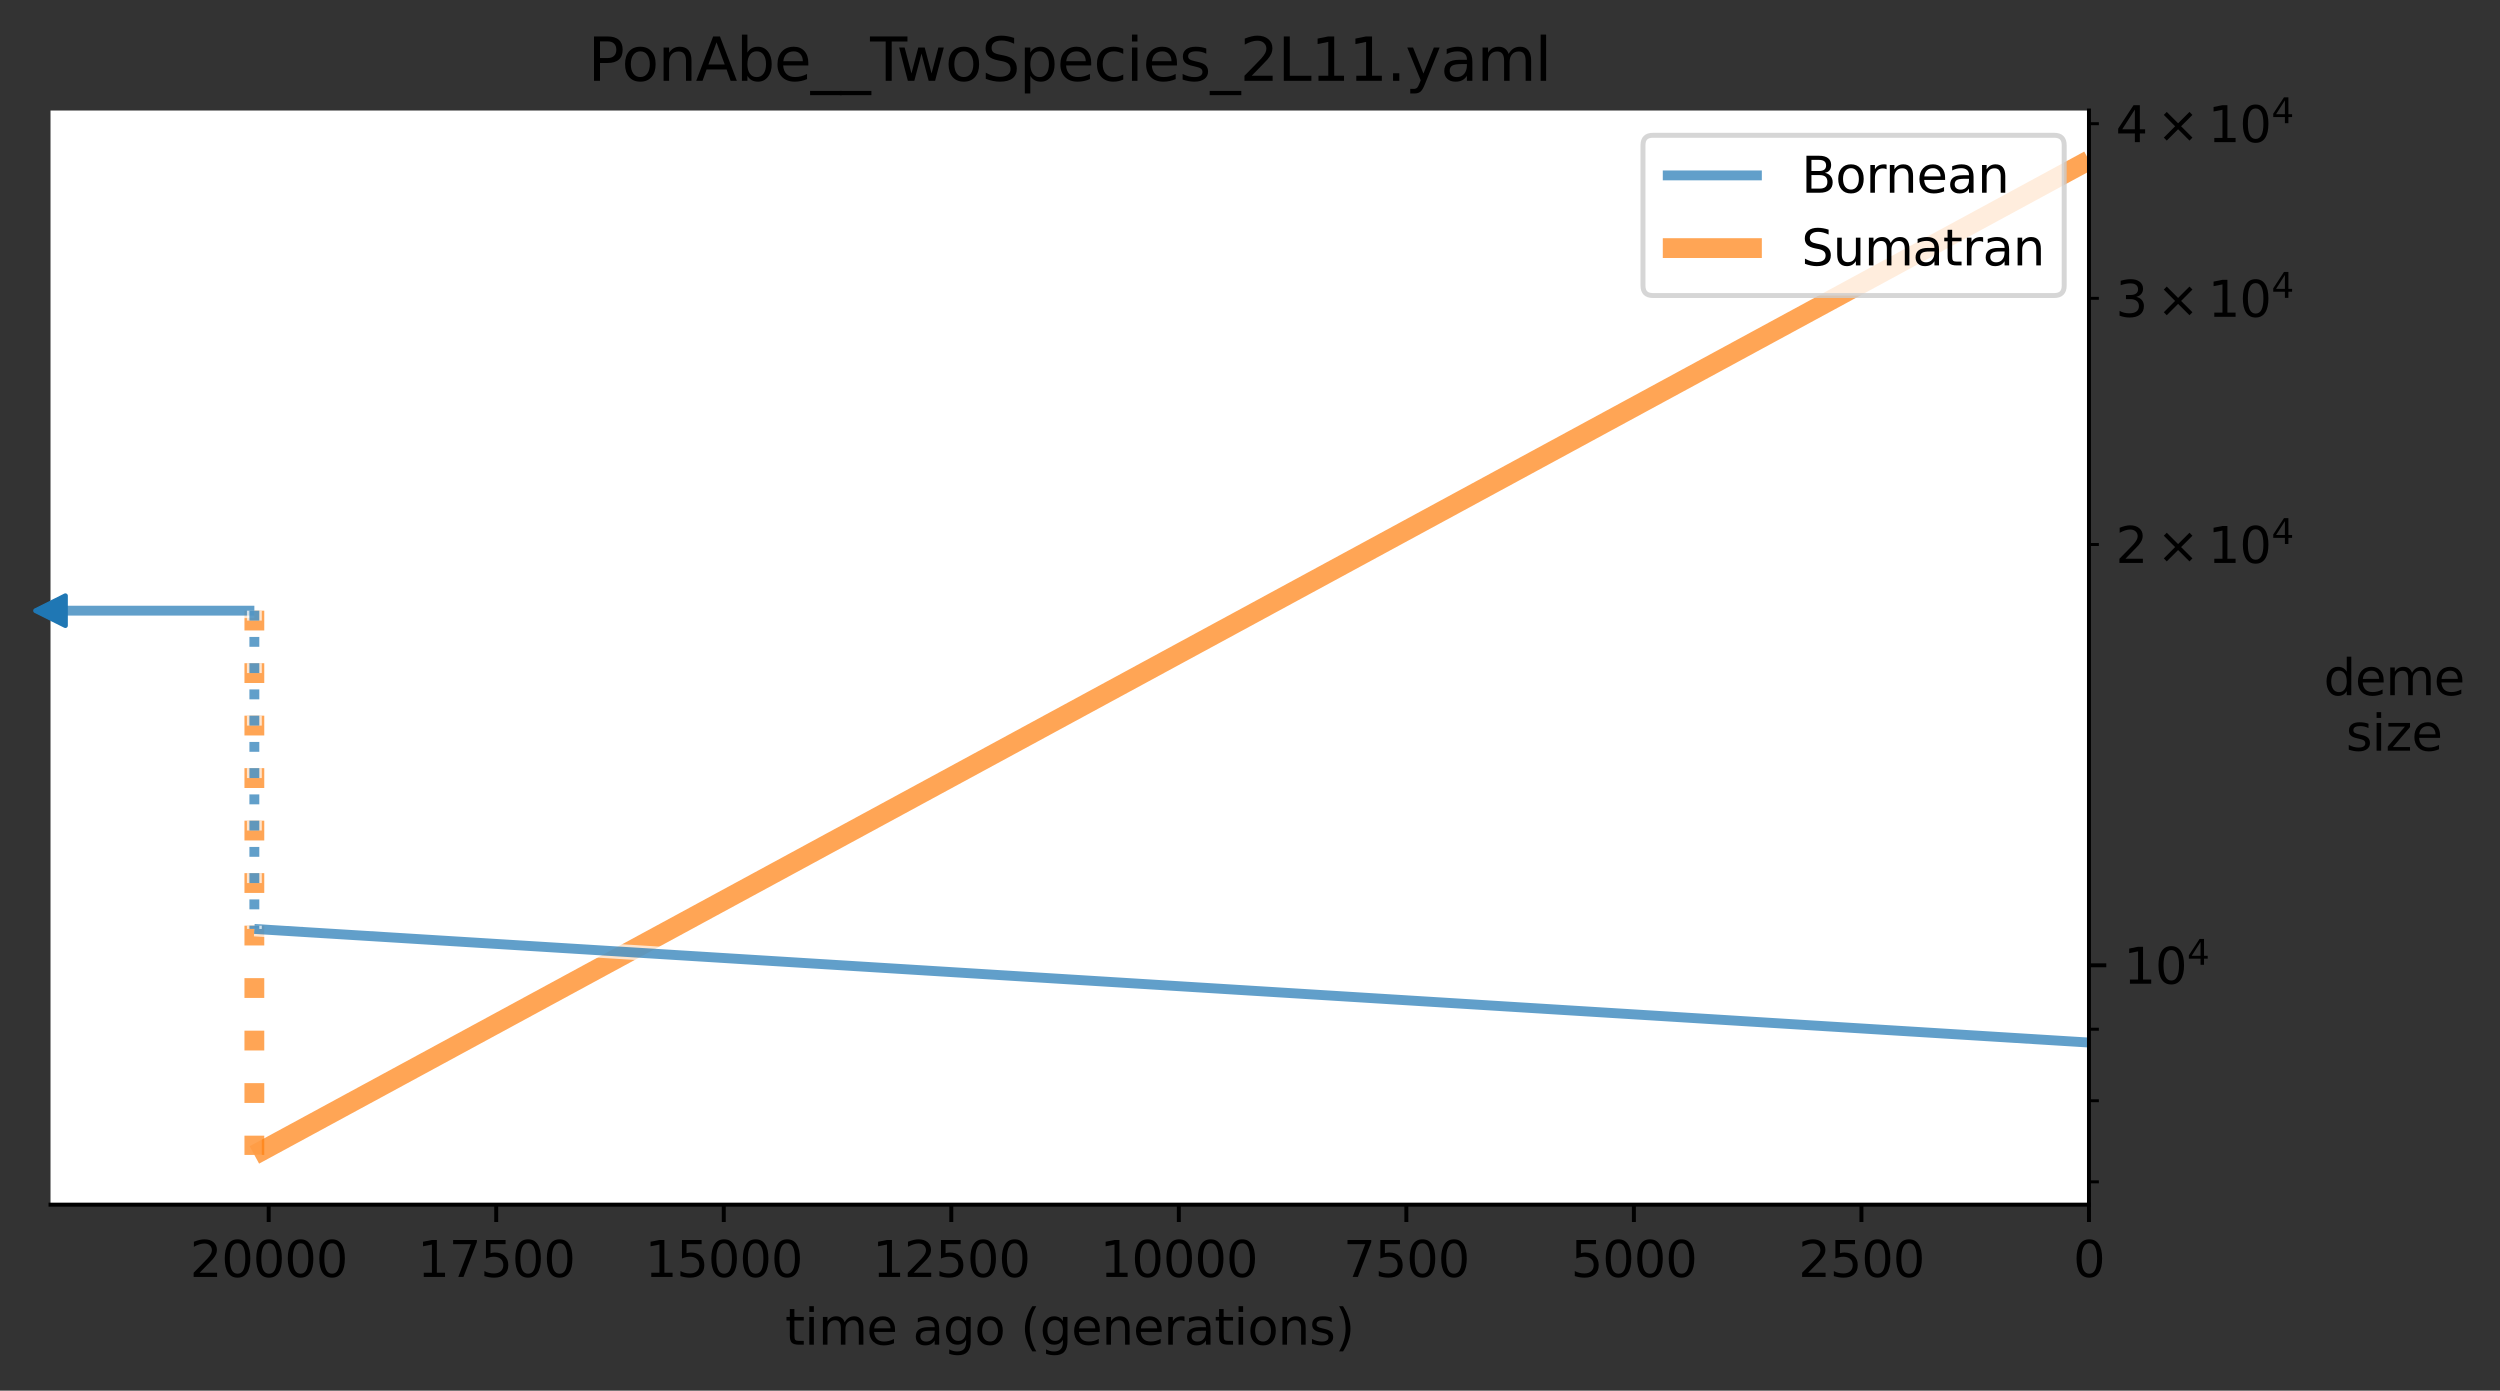 <?xml version="1.0" encoding="utf-8" standalone="no"?>
<!DOCTYPE svg PUBLIC "-//W3C//DTD SVG 1.1//EN"
  "http://www.w3.org/Graphics/SVG/1.1/DTD/svg11.dtd">
<svg xmlns:xlink="http://www.w3.org/1999/xlink" width="504.8pt" height="280.8pt" viewBox="0 0 504.8 280.8" xmlns="http://www.w3.org/2000/svg" version="1.1">
 <rect x="0" y="0" width="504.8" height="280.8" fill="#333333" stroke="none"/>
 <defs>
  <style type="text/css">*{stroke-linejoin: round; stroke-linecap: butt}</style>
 </defs>
 <g id="figure_1">
  <g id="patch_1">
   <path d="M 0 280.8 
L 504.8 280.8 
L 504.8 0 
L 0 0 
L 0 280.8 
z
" style="fill: none"/>
  </g>
  <g id="axes_1">
   <g id="patch_2">
    <path d="M 10.2 243.244 
L 421.802 243.244 
L 421.802 22.318 
L 10.2 22.318 
z
" style="fill: #ffffff"/>
   </g>
   <g id="matplotlib.axis_1">
    <g id="xtick_1">
     <g id="line2d_1">
      <defs>
       <path id="m51c1b0431e" d="M 0 0 
L 0 3.5 
" style="stroke: #000000; stroke-width: 0.8"/>
      </defs>
      <g>
       <use xlink:href="#m51c1b0431e" x="421.802" y="243.244" style="stroke: #000000; stroke-width: 0.8"/>
      </g>
     </g>
     <g id="text_1">
      <!-- 0 -->
      <g transform="translate(418.621 257.842)scale(0.1 -0.1)">
       <defs>
        <path id="DejaVuSans-30" d="M 2034 4250 
Q 1547 4250 1301 3770 
Q 1056 3291 1056 2328 
Q 1056 1369 1301 889 
Q 1547 409 2034 409 
Q 2525 409 2770 889 
Q 3016 1369 3016 2328 
Q 3016 3291 2770 3770 
Q 2525 4250 2034 4250 
z
M 2034 4750 
Q 2819 4750 3233 4129 
Q 3647 3509 3647 2328 
Q 3647 1150 3233 529 
Q 2819 -91 2034 -91 
Q 1250 -91 836 529 
Q 422 1150 422 2328 
Q 422 3509 836 4129 
Q 1250 4750 2034 4750 
z
" transform="scale(0.016)"/>
       </defs>
       <use xlink:href="#DejaVuSans-30"/>
      </g>
     </g>
    </g>
    <g id="xtick_2">
     <g id="line2d_2">
      <g>
       <use xlink:href="#m51c1b0431e" x="375.859" y="243.244" style="stroke: #000000; stroke-width: 0.8"/>
      </g>
     </g>
     <g id="text_2">
      <!-- 2500 -->
      <g transform="translate(363.134 257.842)scale(0.1 -0.1)">
       <defs>
        <path id="DejaVuSans-32" d="M 1228 531 
L 3431 531 
L 3431 0 
L 469 0 
L 469 531 
Q 828 903 1448 1529 
Q 2069 2156 2228 2338 
Q 2531 2678 2651 2914 
Q 2772 3150 2772 3378 
Q 2772 3750 2511 3984 
Q 2250 4219 1831 4219 
Q 1534 4219 1204 4116 
Q 875 4013 500 3803 
L 500 4441 
Q 881 4594 1212 4672 
Q 1544 4750 1819 4750 
Q 2544 4750 2975 4387 
Q 3406 4025 3406 3419 
Q 3406 3131 3298 2873 
Q 3191 2616 2906 2266 
Q 2828 2175 2409 1742 
Q 1991 1309 1228 531 
z
" transform="scale(0.016)"/>
        <path id="DejaVuSans-35" d="M 691 4666 
L 3169 4666 
L 3169 4134 
L 1269 4134 
L 1269 2991 
Q 1406 3038 1543 3061 
Q 1681 3084 1819 3084 
Q 2600 3084 3056 2656 
Q 3513 2228 3513 1497 
Q 3513 744 3044 326 
Q 2575 -91 1722 -91 
Q 1428 -91 1123 -41 
Q 819 9 494 109 
L 494 744 
Q 775 591 1075 516 
Q 1375 441 1709 441 
Q 2250 441 2565 725 
Q 2881 1009 2881 1497 
Q 2881 1984 2565 2268 
Q 2250 2553 1709 2553 
Q 1456 2553 1204 2497 
Q 953 2441 691 2322 
L 691 4666 
z
" transform="scale(0.016)"/>
       </defs>
       <use xlink:href="#DejaVuSans-32"/>
       <use xlink:href="#DejaVuSans-35" x="63.623"/>
       <use xlink:href="#DejaVuSans-30" x="127.246"/>
       <use xlink:href="#DejaVuSans-30" x="190.869"/>
      </g>
     </g>
    </g>
    <g id="xtick_3">
     <g id="line2d_3">
      <g>
       <use xlink:href="#m51c1b0431e" x="329.915" y="243.244" style="stroke: #000000; stroke-width: 0.8"/>
      </g>
     </g>
     <g id="text_3">
      <!-- 5000 -->
      <g transform="translate(317.19 257.842)scale(0.1 -0.1)">
       <use xlink:href="#DejaVuSans-35"/>
       <use xlink:href="#DejaVuSans-30" x="63.623"/>
       <use xlink:href="#DejaVuSans-30" x="127.246"/>
       <use xlink:href="#DejaVuSans-30" x="190.869"/>
      </g>
     </g>
    </g>
    <g id="xtick_4">
     <g id="line2d_4">
      <g>
       <use xlink:href="#m51c1b0431e" x="283.972" y="243.244" style="stroke: #000000; stroke-width: 0.8"/>
      </g>
     </g>
     <g id="text_4">
      <!-- 7500 -->
      <g transform="translate(271.247 257.842)scale(0.1 -0.1)">
       <defs>
        <path id="DejaVuSans-37" d="M 525 4666 
L 3525 4666 
L 3525 4397 
L 1831 0 
L 1172 0 
L 2766 4134 
L 525 4134 
L 525 4666 
z
" transform="scale(0.016)"/>
       </defs>
       <use xlink:href="#DejaVuSans-37"/>
       <use xlink:href="#DejaVuSans-35" x="63.623"/>
       <use xlink:href="#DejaVuSans-30" x="127.246"/>
       <use xlink:href="#DejaVuSans-30" x="190.869"/>
      </g>
     </g>
    </g>
    <g id="xtick_5">
     <g id="line2d_5">
      <g>
       <use xlink:href="#m51c1b0431e" x="238.028" y="243.244" style="stroke: #000000; stroke-width: 0.8"/>
      </g>
     </g>
     <g id="text_5">
      <!-- 10000 -->
      <g transform="translate(222.122 257.842)scale(0.1 -0.1)">
       <defs>
        <path id="DejaVuSans-31" d="M 794 531 
L 1825 531 
L 1825 4091 
L 703 3866 
L 703 4441 
L 1819 4666 
L 2450 4666 
L 2450 531 
L 3481 531 
L 3481 0 
L 794 0 
L 794 531 
z
" transform="scale(0.016)"/>
       </defs>
       <use xlink:href="#DejaVuSans-31"/>
       <use xlink:href="#DejaVuSans-30" x="63.623"/>
       <use xlink:href="#DejaVuSans-30" x="127.246"/>
       <use xlink:href="#DejaVuSans-30" x="190.869"/>
       <use xlink:href="#DejaVuSans-30" x="254.492"/>
      </g>
     </g>
    </g>
    <g id="xtick_6">
     <g id="line2d_6">
      <g>
       <use xlink:href="#m51c1b0431e" x="192.084" y="243.244" style="stroke: #000000; stroke-width: 0.8"/>
      </g>
     </g>
     <g id="text_6">
      <!-- 12500 -->
      <g transform="translate(176.178 257.842)scale(0.1 -0.1)">
       <use xlink:href="#DejaVuSans-31"/>
       <use xlink:href="#DejaVuSans-32" x="63.623"/>
       <use xlink:href="#DejaVuSans-35" x="127.246"/>
       <use xlink:href="#DejaVuSans-30" x="190.869"/>
       <use xlink:href="#DejaVuSans-30" x="254.492"/>
      </g>
     </g>
    </g>
    <g id="xtick_7">
     <g id="line2d_7">
      <g>
       <use xlink:href="#m51c1b0431e" x="146.141" y="243.244" style="stroke: #000000; stroke-width: 0.8"/>
      </g>
     </g>
     <g id="text_7">
      <!-- 15000 -->
      <g transform="translate(130.235 257.842)scale(0.1 -0.1)">
       <use xlink:href="#DejaVuSans-31"/>
       <use xlink:href="#DejaVuSans-35" x="63.623"/>
       <use xlink:href="#DejaVuSans-30" x="127.246"/>
       <use xlink:href="#DejaVuSans-30" x="190.869"/>
       <use xlink:href="#DejaVuSans-30" x="254.492"/>
      </g>
     </g>
    </g>
    <g id="xtick_8">
     <g id="line2d_8">
      <g>
       <use xlink:href="#m51c1b0431e" x="100.197" y="243.244" style="stroke: #000000; stroke-width: 0.8"/>
      </g>
     </g>
     <g id="text_8">
      <!-- 17500 -->
      <g transform="translate(84.291 257.842)scale(0.1 -0.1)">
       <use xlink:href="#DejaVuSans-31"/>
       <use xlink:href="#DejaVuSans-37" x="63.623"/>
       <use xlink:href="#DejaVuSans-35" x="127.246"/>
       <use xlink:href="#DejaVuSans-30" x="190.869"/>
       <use xlink:href="#DejaVuSans-30" x="254.492"/>
      </g>
     </g>
    </g>
    <g id="xtick_9">
     <g id="line2d_9">
      <g>
       <use xlink:href="#m51c1b0431e" x="54.254" y="243.244" style="stroke: #000000; stroke-width: 0.8"/>
      </g>
     </g>
     <g id="text_9">
      <!-- 20000 -->
      <g transform="translate(38.348 257.842)scale(0.1 -0.1)">
       <use xlink:href="#DejaVuSans-32"/>
       <use xlink:href="#DejaVuSans-30" x="63.623"/>
       <use xlink:href="#DejaVuSans-30" x="127.246"/>
       <use xlink:href="#DejaVuSans-30" x="190.869"/>
       <use xlink:href="#DejaVuSans-30" x="254.492"/>
      </g>
     </g>
    </g>
    <g id="text_10">
     <!-- time ago (generations) -->
     <g transform="translate(158.53 271.52)scale(0.1 -0.1)">
      <defs>
       <path id="DejaVuSans-74" d="M 1172 4494 
L 1172 3500 
L 2356 3500 
L 2356 3053 
L 1172 3053 
L 1172 1153 
Q 1172 725 1289 603 
Q 1406 481 1766 481 
L 2356 481 
L 2356 0 
L 1766 0 
Q 1100 0 847 248 
Q 594 497 594 1153 
L 594 3053 
L 172 3053 
L 172 3500 
L 594 3500 
L 594 4494 
L 1172 4494 
z
" transform="scale(0.016)"/>
       <path id="DejaVuSans-69" d="M 603 3500 
L 1178 3500 
L 1178 0 
L 603 0 
L 603 3500 
z
M 603 4863 
L 1178 4863 
L 1178 4134 
L 603 4134 
L 603 4863 
z
" transform="scale(0.016)"/>
       <path id="DejaVuSans-6d" d="M 3328 2828 
Q 3544 3216 3844 3400 
Q 4144 3584 4550 3584 
Q 5097 3584 5394 3201 
Q 5691 2819 5691 2113 
L 5691 0 
L 5113 0 
L 5113 2094 
Q 5113 2597 4934 2840 
Q 4756 3084 4391 3084 
Q 3944 3084 3684 2787 
Q 3425 2491 3425 1978 
L 3425 0 
L 2847 0 
L 2847 2094 
Q 2847 2600 2669 2842 
Q 2491 3084 2119 3084 
Q 1678 3084 1418 2786 
Q 1159 2488 1159 1978 
L 1159 0 
L 581 0 
L 581 3500 
L 1159 3500 
L 1159 2956 
Q 1356 3278 1631 3431 
Q 1906 3584 2284 3584 
Q 2666 3584 2933 3390 
Q 3200 3197 3328 2828 
z
" transform="scale(0.016)"/>
       <path id="DejaVuSans-65" d="M 3597 1894 
L 3597 1613 
L 953 1613 
Q 991 1019 1311 708 
Q 1631 397 2203 397 
Q 2534 397 2845 478 
Q 3156 559 3463 722 
L 3463 178 
Q 3153 47 2828 -22 
Q 2503 -91 2169 -91 
Q 1331 -91 842 396 
Q 353 884 353 1716 
Q 353 2575 817 3079 
Q 1281 3584 2069 3584 
Q 2775 3584 3186 3129 
Q 3597 2675 3597 1894 
z
M 3022 2063 
Q 3016 2534 2758 2815 
Q 2500 3097 2075 3097 
Q 1594 3097 1305 2825 
Q 1016 2553 972 2059 
L 3022 2063 
z
" transform="scale(0.016)"/>
       <path id="DejaVuSans-20" transform="scale(0.016)"/>
       <path id="DejaVuSans-61" d="M 2194 1759 
Q 1497 1759 1228 1600 
Q 959 1441 959 1056 
Q 959 750 1161 570 
Q 1363 391 1709 391 
Q 2188 391 2477 730 
Q 2766 1069 2766 1631 
L 2766 1759 
L 2194 1759 
z
M 3341 1997 
L 3341 0 
L 2766 0 
L 2766 531 
Q 2569 213 2275 61 
Q 1981 -91 1556 -91 
Q 1019 -91 701 211 
Q 384 513 384 1019 
Q 384 1609 779 1909 
Q 1175 2209 1959 2209 
L 2766 2209 
L 2766 2266 
Q 2766 2663 2505 2880 
Q 2244 3097 1772 3097 
Q 1472 3097 1187 3025 
Q 903 2953 641 2809 
L 641 3341 
Q 956 3463 1253 3523 
Q 1550 3584 1831 3584 
Q 2591 3584 2966 3190 
Q 3341 2797 3341 1997 
z
" transform="scale(0.016)"/>
       <path id="DejaVuSans-67" d="M 2906 1791 
Q 2906 2416 2648 2759 
Q 2391 3103 1925 3103 
Q 1463 3103 1205 2759 
Q 947 2416 947 1791 
Q 947 1169 1205 825 
Q 1463 481 1925 481 
Q 2391 481 2648 825 
Q 2906 1169 2906 1791 
z
M 3481 434 
Q 3481 -459 3084 -895 
Q 2688 -1331 1869 -1331 
Q 1566 -1331 1297 -1286 
Q 1028 -1241 775 -1147 
L 775 -588 
Q 1028 -725 1275 -790 
Q 1522 -856 1778 -856 
Q 2344 -856 2625 -561 
Q 2906 -266 2906 331 
L 2906 616 
Q 2728 306 2450 153 
Q 2172 0 1784 0 
Q 1141 0 747 490 
Q 353 981 353 1791 
Q 353 2603 747 3093 
Q 1141 3584 1784 3584 
Q 2172 3584 2450 3431 
Q 2728 3278 2906 2969 
L 2906 3500 
L 3481 3500 
L 3481 434 
z
" transform="scale(0.016)"/>
       <path id="DejaVuSans-6f" d="M 1959 3097 
Q 1497 3097 1228 2736 
Q 959 2375 959 1747 
Q 959 1119 1226 758 
Q 1494 397 1959 397 
Q 2419 397 2687 759 
Q 2956 1122 2956 1747 
Q 2956 2369 2687 2733 
Q 2419 3097 1959 3097 
z
M 1959 3584 
Q 2709 3584 3137 3096 
Q 3566 2609 3566 1747 
Q 3566 888 3137 398 
Q 2709 -91 1959 -91 
Q 1206 -91 779 398 
Q 353 888 353 1747 
Q 353 2609 779 3096 
Q 1206 3584 1959 3584 
z
" transform="scale(0.016)"/>
       <path id="DejaVuSans-28" d="M 1984 4856 
Q 1566 4138 1362 3434 
Q 1159 2731 1159 2009 
Q 1159 1288 1364 580 
Q 1569 -128 1984 -844 
L 1484 -844 
Q 1016 -109 783 600 
Q 550 1309 550 2009 
Q 550 2706 781 3412 
Q 1013 4119 1484 4856 
L 1984 4856 
z
" transform="scale(0.016)"/>
       <path id="DejaVuSans-6e" d="M 3513 2113 
L 3513 0 
L 2938 0 
L 2938 2094 
Q 2938 2591 2744 2837 
Q 2550 3084 2163 3084 
Q 1697 3084 1428 2787 
Q 1159 2491 1159 1978 
L 1159 0 
L 581 0 
L 581 3500 
L 1159 3500 
L 1159 2956 
Q 1366 3272 1645 3428 
Q 1925 3584 2291 3584 
Q 2894 3584 3203 3211 
Q 3513 2838 3513 2113 
z
" transform="scale(0.016)"/>
       <path id="DejaVuSans-72" d="M 2631 2963 
Q 2534 3019 2420 3045 
Q 2306 3072 2169 3072 
Q 1681 3072 1420 2755 
Q 1159 2438 1159 1844 
L 1159 0 
L 581 0 
L 581 3500 
L 1159 3500 
L 1159 2956 
Q 1341 3275 1631 3429 
Q 1922 3584 2338 3584 
Q 2397 3584 2469 3576 
Q 2541 3569 2628 3553 
L 2631 2963 
z
" transform="scale(0.016)"/>
       <path id="DejaVuSans-73" d="M 2834 3397 
L 2834 2853 
Q 2591 2978 2328 3040 
Q 2066 3103 1784 3103 
Q 1356 3103 1142 2972 
Q 928 2841 928 2578 
Q 928 2378 1081 2264 
Q 1234 2150 1697 2047 
L 1894 2003 
Q 2506 1872 2764 1633 
Q 3022 1394 3022 966 
Q 3022 478 2636 193 
Q 2250 -91 1575 -91 
Q 1294 -91 989 -36 
Q 684 19 347 128 
L 347 722 
Q 666 556 975 473 
Q 1284 391 1588 391 
Q 1994 391 2212 530 
Q 2431 669 2431 922 
Q 2431 1156 2273 1281 
Q 2116 1406 1581 1522 
L 1381 1569 
Q 847 1681 609 1914 
Q 372 2147 372 2553 
Q 372 3047 722 3315 
Q 1072 3584 1716 3584 
Q 2034 3584 2315 3537 
Q 2597 3491 2834 3397 
z
" transform="scale(0.016)"/>
       <path id="DejaVuSans-29" d="M 513 4856 
L 1013 4856 
Q 1481 4119 1714 3412 
Q 1947 2706 1947 2009 
Q 1947 1309 1714 600 
Q 1481 -109 1013 -844 
L 513 -844 
Q 928 -128 1133 580 
Q 1338 1288 1338 2009 
Q 1338 2731 1133 3434 
Q 928 4138 513 4856 
z
" transform="scale(0.016)"/>
      </defs>
      <use xlink:href="#DejaVuSans-74"/>
      <use xlink:href="#DejaVuSans-69" x="39.209"/>
      <use xlink:href="#DejaVuSans-6d" x="66.992"/>
      <use xlink:href="#DejaVuSans-65" x="164.404"/>
      <use xlink:href="#DejaVuSans-20" x="225.928"/>
      <use xlink:href="#DejaVuSans-61" x="257.715"/>
      <use xlink:href="#DejaVuSans-67" x="318.994"/>
      <use xlink:href="#DejaVuSans-6f" x="382.471"/>
      <use xlink:href="#DejaVuSans-20" x="443.652"/>
      <use xlink:href="#DejaVuSans-28" x="475.439"/>
      <use xlink:href="#DejaVuSans-67" x="514.453"/>
      <use xlink:href="#DejaVuSans-65" x="577.93"/>
      <use xlink:href="#DejaVuSans-6e" x="639.453"/>
      <use xlink:href="#DejaVuSans-65" x="702.832"/>
      <use xlink:href="#DejaVuSans-72" x="764.355"/>
      <use xlink:href="#DejaVuSans-61" x="805.469"/>
      <use xlink:href="#DejaVuSans-74" x="866.748"/>
      <use xlink:href="#DejaVuSans-69" x="905.957"/>
      <use xlink:href="#DejaVuSans-6f" x="933.74"/>
      <use xlink:href="#DejaVuSans-6e" x="994.922"/>
      <use xlink:href="#DejaVuSans-73" x="1058.301"/>
      <use xlink:href="#DejaVuSans-29" x="1110.4"/>
     </g>
    </g>
   </g>
   <g id="matplotlib.axis_2">
    <g id="ytick_1">
     <g id="line2d_10">
      <defs>
       <path id="mdf578fe4cc" d="M 0 0 
L 3.5 0 
" style="stroke: #000000; stroke-width: 0.8"/>
      </defs>
      <g>
       <use xlink:href="#mdf578fe4cc" x="421.802" y="194.91" style="stroke: #000000; stroke-width: 0.8"/>
      </g>
     </g>
     <g id="text_11">
      <!-- $\mathdefault{10^{4}}$ -->
      <g transform="translate(428.802 198.709)scale(0.1 -0.1)">
       <defs>
        <path id="DejaVuSans-34" d="M 2419 4116 
L 825 1625 
L 2419 1625 
L 2419 4116 
z
M 2253 4666 
L 3047 4666 
L 3047 1625 
L 3713 1625 
L 3713 1100 
L 3047 1100 
L 3047 0 
L 2419 0 
L 2419 1100 
L 313 1100 
L 313 1709 
L 2253 4666 
z
" transform="scale(0.016)"/>
       </defs>
       <use xlink:href="#DejaVuSans-31" transform="translate(0 0.684)"/>
       <use xlink:href="#DejaVuSans-30" transform="translate(63.623 0.684)"/>
       <use xlink:href="#DejaVuSans-34" transform="translate(128.203 38.966)scale(0.7)"/>
      </g>
     </g>
    </g>
    <g id="ytick_2">
     <g id="line2d_11">
      <defs>
       <path id="mc701c1877f" d="M 0 0 
L 2 0 
" style="stroke: #000000; stroke-width: 0.6"/>
      </defs>
      <g>
       <use xlink:href="#mc701c1877f" x="421.802" y="238.632" style="stroke: #000000; stroke-width: 0.6"/>
      </g>
     </g>
    </g>
    <g id="ytick_3">
     <g id="line2d_12">
      <g>
       <use xlink:href="#mc701c1877f" x="421.802" y="222.263" style="stroke: #000000; stroke-width: 0.6"/>
      </g>
     </g>
    </g>
    <g id="ytick_4">
     <g id="line2d_13">
      <g>
       <use xlink:href="#mc701c1877f" x="421.802" y="207.825" style="stroke: #000000; stroke-width: 0.6"/>
      </g>
     </g>
    </g>
    <g id="ytick_5">
     <g id="line2d_14">
      <g>
       <use xlink:href="#mc701c1877f" x="421.802" y="109.942" style="stroke: #000000; stroke-width: 0.6"/>
      </g>
     </g>
     <g id="text_12">
      <!-- $\mathdefault{2\times10^{4}}$ -->
      <g transform="translate(427.202 113.741)scale(0.1 -0.1)">
       <defs>
        <path id="DejaVuSans-d7" d="M 4488 3438 
L 3059 2003 
L 4488 575 
L 4116 197 
L 2681 1631 
L 1247 197 
L 878 575 
L 2303 2003 
L 878 3438 
L 1247 3816 
L 2681 2381 
L 4116 3816 
L 4488 3438 
z
" transform="scale(0.016)"/>
       </defs>
       <use xlink:href="#DejaVuSans-32" transform="translate(0 0.684)"/>
       <use xlink:href="#DejaVuSans-d7" transform="translate(83.105 0.684)"/>
       <use xlink:href="#DejaVuSans-31" transform="translate(186.377 0.684)"/>
       <use xlink:href="#DejaVuSans-30" transform="translate(250 0.684)"/>
       <use xlink:href="#DejaVuSans-34" transform="translate(314.58 38.966)scale(0.7)"/>
      </g>
     </g>
    </g>
    <g id="ytick_6">
     <g id="line2d_15">
      <g>
       <use xlink:href="#mc701c1877f" x="421.802" y="60.239" style="stroke: #000000; stroke-width: 0.6"/>
      </g>
     </g>
     <g id="text_13">
      <!-- $\mathdefault{3\times10^{4}}$ -->
      <g transform="translate(427.202 64.038)scale(0.1 -0.1)">
       <defs>
        <path id="DejaVuSans-33" d="M 2597 2516 
Q 3050 2419 3304 2112 
Q 3559 1806 3559 1356 
Q 3559 666 3084 287 
Q 2609 -91 1734 -91 
Q 1441 -91 1130 -33 
Q 819 25 488 141 
L 488 750 
Q 750 597 1062 519 
Q 1375 441 1716 441 
Q 2309 441 2620 675 
Q 2931 909 2931 1356 
Q 2931 1769 2642 2001 
Q 2353 2234 1838 2234 
L 1294 2234 
L 1294 2753 
L 1863 2753 
Q 2328 2753 2575 2939 
Q 2822 3125 2822 3475 
Q 2822 3834 2567 4026 
Q 2313 4219 1838 4219 
Q 1578 4219 1281 4162 
Q 984 4106 628 3988 
L 628 4550 
Q 988 4650 1302 4700 
Q 1616 4750 1894 4750 
Q 2613 4750 3031 4423 
Q 3450 4097 3450 3541 
Q 3450 3153 3228 2886 
Q 3006 2619 2597 2516 
z
" transform="scale(0.016)"/>
       </defs>
       <use xlink:href="#DejaVuSans-33" transform="translate(0 0.684)"/>
       <use xlink:href="#DejaVuSans-d7" transform="translate(83.105 0.684)"/>
       <use xlink:href="#DejaVuSans-31" transform="translate(186.377 0.684)"/>
       <use xlink:href="#DejaVuSans-30" transform="translate(250 0.684)"/>
       <use xlink:href="#DejaVuSans-34" transform="translate(314.58 38.966)scale(0.7)"/>
      </g>
     </g>
    </g>
    <g id="ytick_7">
     <g id="line2d_16">
      <g>
       <use xlink:href="#mc701c1877f" x="421.802" y="24.974" style="stroke: #000000; stroke-width: 0.6"/>
      </g>
     </g>
     <g id="text_14">
      <!-- $\mathdefault{4\times10^{4}}$ -->
      <g transform="translate(427.202 28.773)scale(0.1 -0.1)">
       <use xlink:href="#DejaVuSans-34" transform="translate(0 0.684)"/>
       <use xlink:href="#DejaVuSans-d7" transform="translate(83.105 0.684)"/>
       <use xlink:href="#DejaVuSans-31" transform="translate(186.377 0.684)"/>
       <use xlink:href="#DejaVuSans-30" transform="translate(250 0.684)"/>
       <use xlink:href="#DejaVuSans-34" transform="translate(314.58 38.966)scale(0.7)"/>
      </g>
     </g>
    </g>
    <g id="text_15">
     <!-- deme -->
     <g transform="translate(469.205 140.379)scale(0.1 -0.1)">
      <defs>
       <path id="DejaVuSans-64" d="M 2906 2969 
L 2906 4863 
L 3481 4863 
L 3481 0 
L 2906 0 
L 2906 525 
Q 2725 213 2448 61 
Q 2172 -91 1784 -91 
Q 1150 -91 751 415 
Q 353 922 353 1747 
Q 353 2572 751 3078 
Q 1150 3584 1784 3584 
Q 2172 3584 2448 3432 
Q 2725 3281 2906 2969 
z
M 947 1747 
Q 947 1113 1208 752 
Q 1469 391 1925 391 
Q 2381 391 2643 752 
Q 2906 1113 2906 1747 
Q 2906 2381 2643 2742 
Q 2381 3103 1925 3103 
Q 1469 3103 1208 2742 
Q 947 2381 947 1747 
z
" transform="scale(0.016)"/>
      </defs>
      <use xlink:href="#DejaVuSans-64"/>
      <use xlink:href="#DejaVuSans-65" x="63.477"/>
      <use xlink:href="#DejaVuSans-6d" x="125"/>
      <use xlink:href="#DejaVuSans-65" x="222.412"/>
     </g>
     <!-- size -->
     <g transform="translate(473.708 151.577)scale(0.1 -0.1)">
      <defs>
       <path id="DejaVuSans-7a" d="M 353 3500 
L 3084 3500 
L 3084 2975 
L 922 459 
L 3084 459 
L 3084 0 
L 275 0 
L 275 525 
L 2438 3041 
L 353 3041 
L 353 3500 
z
" transform="scale(0.016)"/>
      </defs>
      <use xlink:href="#DejaVuSans-73"/>
      <use xlink:href="#DejaVuSans-69" x="52.1"/>
      <use xlink:href="#DejaVuSans-7a" x="79.883"/>
      <use xlink:href="#DejaVuSans-65" x="132.373"/>
     </g>
    </g>
   </g>
   <g id="text_16">
    <!-- PonAbe__TwoSpecies_2L11.yaml -->
    <g transform="translate(118.734 16.318)scale(0.12 -0.12)">
     <defs>
      <path id="DejaVuSans-50" d="M 1259 4147 
L 1259 2394 
L 2053 2394 
Q 2494 2394 2734 2622 
Q 2975 2850 2975 3272 
Q 2975 3691 2734 3919 
Q 2494 4147 2053 4147 
L 1259 4147 
z
M 628 4666 
L 2053 4666 
Q 2838 4666 3239 4311 
Q 3641 3956 3641 3272 
Q 3641 2581 3239 2228 
Q 2838 1875 2053 1875 
L 1259 1875 
L 1259 0 
L 628 0 
L 628 4666 
z
" transform="scale(0.016)"/>
      <path id="DejaVuSans-41" d="M 2188 4044 
L 1331 1722 
L 3047 1722 
L 2188 4044 
z
M 1831 4666 
L 2547 4666 
L 4325 0 
L 3669 0 
L 3244 1197 
L 1141 1197 
L 716 0 
L 50 0 
L 1831 4666 
z
" transform="scale(0.016)"/>
      <path id="DejaVuSans-62" d="M 3116 1747 
Q 3116 2381 2855 2742 
Q 2594 3103 2138 3103 
Q 1681 3103 1420 2742 
Q 1159 2381 1159 1747 
Q 1159 1113 1420 752 
Q 1681 391 2138 391 
Q 2594 391 2855 752 
Q 3116 1113 3116 1747 
z
M 1159 2969 
Q 1341 3281 1617 3432 
Q 1894 3584 2278 3584 
Q 2916 3584 3314 3078 
Q 3713 2572 3713 1747 
Q 3713 922 3314 415 
Q 2916 -91 2278 -91 
Q 1894 -91 1617 61 
Q 1341 213 1159 525 
L 1159 0 
L 581 0 
L 581 4863 
L 1159 4863 
L 1159 2969 
z
" transform="scale(0.016)"/>
      <path id="DejaVuSans-5f" d="M 3263 -1063 
L 3263 -1509 
L -63 -1509 
L -63 -1063 
L 3263 -1063 
z
" transform="scale(0.016)"/>
      <path id="DejaVuSans-54" d="M -19 4666 
L 3928 4666 
L 3928 4134 
L 2272 4134 
L 2272 0 
L 1638 0 
L 1638 4134 
L -19 4134 
L -19 4666 
z
" transform="scale(0.016)"/>
      <path id="DejaVuSans-77" d="M 269 3500 
L 844 3500 
L 1563 769 
L 2278 3500 
L 2956 3500 
L 3675 769 
L 4391 3500 
L 4966 3500 
L 4050 0 
L 3372 0 
L 2619 2869 
L 1863 0 
L 1184 0 
L 269 3500 
z
" transform="scale(0.016)"/>
      <path id="DejaVuSans-53" d="M 3425 4513 
L 3425 3897 
Q 3066 4069 2747 4153 
Q 2428 4238 2131 4238 
Q 1616 4238 1336 4038 
Q 1056 3838 1056 3469 
Q 1056 3159 1242 3001 
Q 1428 2844 1947 2747 
L 2328 2669 
Q 3034 2534 3370 2195 
Q 3706 1856 3706 1288 
Q 3706 609 3251 259 
Q 2797 -91 1919 -91 
Q 1588 -91 1214 -16 
Q 841 59 441 206 
L 441 856 
Q 825 641 1194 531 
Q 1563 422 1919 422 
Q 2459 422 2753 634 
Q 3047 847 3047 1241 
Q 3047 1584 2836 1778 
Q 2625 1972 2144 2069 
L 1759 2144 
Q 1053 2284 737 2584 
Q 422 2884 422 3419 
Q 422 4038 858 4394 
Q 1294 4750 2059 4750 
Q 2388 4750 2728 4690 
Q 3069 4631 3425 4513 
z
" transform="scale(0.016)"/>
      <path id="DejaVuSans-70" d="M 1159 525 
L 1159 -1331 
L 581 -1331 
L 581 3500 
L 1159 3500 
L 1159 2969 
Q 1341 3281 1617 3432 
Q 1894 3584 2278 3584 
Q 2916 3584 3314 3078 
Q 3713 2572 3713 1747 
Q 3713 922 3314 415 
Q 2916 -91 2278 -91 
Q 1894 -91 1617 61 
Q 1341 213 1159 525 
z
M 3116 1747 
Q 3116 2381 2855 2742 
Q 2594 3103 2138 3103 
Q 1681 3103 1420 2742 
Q 1159 2381 1159 1747 
Q 1159 1113 1420 752 
Q 1681 391 2138 391 
Q 2594 391 2855 752 
Q 3116 1113 3116 1747 
z
" transform="scale(0.016)"/>
      <path id="DejaVuSans-63" d="M 3122 3366 
L 3122 2828 
Q 2878 2963 2633 3030 
Q 2388 3097 2138 3097 
Q 1578 3097 1268 2742 
Q 959 2388 959 1747 
Q 959 1106 1268 751 
Q 1578 397 2138 397 
Q 2388 397 2633 464 
Q 2878 531 3122 666 
L 3122 134 
Q 2881 22 2623 -34 
Q 2366 -91 2075 -91 
Q 1284 -91 818 406 
Q 353 903 353 1747 
Q 353 2603 823 3093 
Q 1294 3584 2113 3584 
Q 2378 3584 2631 3529 
Q 2884 3475 3122 3366 
z
" transform="scale(0.016)"/>
      <path id="DejaVuSans-4c" d="M 628 4666 
L 1259 4666 
L 1259 531 
L 3531 531 
L 3531 0 
L 628 0 
L 628 4666 
z
" transform="scale(0.016)"/>
      <path id="DejaVuSans-2e" d="M 684 794 
L 1344 794 
L 1344 0 
L 684 0 
L 684 794 
z
" transform="scale(0.016)"/>
      <path id="DejaVuSans-79" d="M 2059 -325 
Q 1816 -950 1584 -1140 
Q 1353 -1331 966 -1331 
L 506 -1331 
L 506 -850 
L 844 -850 
Q 1081 -850 1212 -737 
Q 1344 -625 1503 -206 
L 1606 56 
L 191 3500 
L 800 3500 
L 1894 763 
L 2988 3500 
L 3597 3500 
L 2059 -325 
z
" transform="scale(0.016)"/>
      <path id="DejaVuSans-6c" d="M 603 4863 
L 1178 4863 
L 1178 0 
L 603 0 
L 603 4863 
z
" transform="scale(0.016)"/>
     </defs>
     <use xlink:href="#DejaVuSans-50"/>
     <use xlink:href="#DejaVuSans-6f" x="56.678"/>
     <use xlink:href="#DejaVuSans-6e" x="117.859"/>
     <use xlink:href="#DejaVuSans-41" x="181.238"/>
     <use xlink:href="#DejaVuSans-62" x="249.646"/>
     <use xlink:href="#DejaVuSans-65" x="313.123"/>
     <use xlink:href="#DejaVuSans-5f" x="374.646"/>
     <use xlink:href="#DejaVuSans-5f" x="424.646"/>
     <use xlink:href="#DejaVuSans-54" x="474.646"/>
     <use xlink:href="#DejaVuSans-77" x="519.23"/>
     <use xlink:href="#DejaVuSans-6f" x="601.018"/>
     <use xlink:href="#DejaVuSans-53" x="662.199"/>
     <use xlink:href="#DejaVuSans-70" x="725.676"/>
     <use xlink:href="#DejaVuSans-65" x="789.152"/>
     <use xlink:href="#DejaVuSans-63" x="850.676"/>
     <use xlink:href="#DejaVuSans-69" x="905.656"/>
     <use xlink:href="#DejaVuSans-65" x="933.439"/>
     <use xlink:href="#DejaVuSans-73" x="994.963"/>
     <use xlink:href="#DejaVuSans-5f" x="1047.062"/>
     <use xlink:href="#DejaVuSans-32" x="1097.062"/>
     <use xlink:href="#DejaVuSans-4c" x="1160.686"/>
     <use xlink:href="#DejaVuSans-31" x="1216.398"/>
     <use xlink:href="#DejaVuSans-31" x="1280.021"/>
     <use xlink:href="#DejaVuSans-2e" x="1343.645"/>
     <use xlink:href="#DejaVuSans-79" x="1375.432"/>
     <use xlink:href="#DejaVuSans-61" x="1434.611"/>
     <use xlink:href="#DejaVuSans-6d" x="1495.891"/>
     <use xlink:href="#DejaVuSans-6c" x="1593.303"/>
    </g>
   </g>
   <g id="patch_3">
    <path d="M 51.36 233.202 
L 55.102 231.173 
L 58.844 229.144 
L 62.586 227.116 
L 66.328 225.087 
L 70.069 223.058 
L 73.811 221.029 
L 77.553 219.001 
L 81.295 216.972 
L 85.037 214.943 
L 88.779 212.915 
L 92.52 210.886 
L 96.262 208.857 
L 100.004 206.829 
L 103.746 204.8 
L 107.488 202.771 
L 111.23 200.742 
L 114.972 198.714 
L 118.713 196.685 
L 122.455 194.656 
L 126.197 192.628 
L 129.939 190.599 
L 133.681 188.57 
L 137.423 186.542 
L 141.164 184.513 
L 144.906 182.484 
L 148.648 180.455 
L 152.39 178.427 
L 156.132 176.398 
L 159.874 174.369 
L 163.615 172.341 
L 167.357 170.312 
L 171.099 168.283 
L 174.841 166.255 
L 178.583 164.226 
L 182.325 162.197 
L 186.066 160.168 
L 189.808 158.14 
L 193.55 156.111 
L 197.292 154.082 
L 201.034 152.054 
L 204.776 150.025 
L 208.517 147.996 
L 212.259 145.967 
L 216.001 143.939 
L 219.743 141.91 
L 223.485 139.881 
L 227.227 137.853 
L 230.969 135.824 
L 234.71 133.795 
L 238.452 131.767 
L 242.194 129.738 
L 245.936 127.709 
L 249.678 125.68 
L 253.42 123.652 
L 257.161 121.623 
L 260.903 119.594 
L 264.645 117.566 
L 268.387 115.537 
L 272.129 113.508 
L 275.871 111.48 
L 279.612 109.451 
L 283.354 107.422 
L 287.096 105.393 
L 290.838 103.365 
L 294.58 101.336 
L 298.322 99.307 
L 302.063 97.279 
L 305.805 95.25 
L 309.547 93.221 
L 313.289 91.193 
L 317.031 89.164 
L 320.773 87.135 
L 324.515 85.106 
L 328.256 83.078 
L 331.998 81.049 
L 335.74 79.02 
L 339.482 76.992 
L 343.224 74.963 
L 346.966 72.934 
L 350.707 70.906 
L 354.449 68.877 
L 358.191 66.848 
L 361.933 64.819 
L 365.675 62.791 
L 369.417 60.762 
L 373.158 58.733 
L 376.9 56.705 
L 380.642 54.676 
L 384.384 52.647 
L 388.126 50.619 
L 391.868 48.59 
L 395.609 46.561 
L 399.351 44.532 
L 403.093 42.504 
L 406.835 40.475 
L 410.577 38.446 
L 414.319 36.418 
L 418.061 34.389 
L 421.802 32.36 
" clip-path="url(#p8d94a2cddb)" style="fill: none; opacity: 0.7; stroke: #ffffff; stroke-width: 3; stroke-linejoin: miter"/>
    <path d="M 51.36 233.202 
L 55.102 231.173 
L 58.844 229.144 
L 62.586 227.116 
L 66.328 225.087 
L 70.069 223.058 
L 73.811 221.029 
L 77.553 219.001 
L 81.295 216.972 
L 85.037 214.943 
L 88.779 212.915 
L 92.52 210.886 
L 96.262 208.857 
L 100.004 206.829 
L 103.746 204.8 
L 107.488 202.771 
L 111.23 200.742 
L 114.972 198.714 
L 118.713 196.685 
L 122.455 194.656 
L 126.197 192.628 
L 129.939 190.599 
L 133.681 188.57 
L 137.423 186.542 
L 141.164 184.513 
L 144.906 182.484 
L 148.648 180.455 
L 152.39 178.427 
L 156.132 176.398 
L 159.874 174.369 
L 163.615 172.341 
L 167.357 170.312 
L 171.099 168.283 
L 174.841 166.255 
L 178.583 164.226 
L 182.325 162.197 
L 186.066 160.168 
L 189.808 158.14 
L 193.55 156.111 
L 197.292 154.082 
L 201.034 152.054 
L 204.776 150.025 
L 208.517 147.996 
L 212.259 145.967 
L 216.001 143.939 
L 219.743 141.91 
L 223.485 139.881 
L 227.227 137.853 
L 230.969 135.824 
L 234.71 133.795 
L 238.452 131.767 
L 242.194 129.738 
L 245.936 127.709 
L 249.678 125.68 
L 253.42 123.652 
L 257.161 121.623 
L 260.903 119.594 
L 264.645 117.566 
L 268.387 115.537 
L 272.129 113.508 
L 275.871 111.48 
L 279.612 109.451 
L 283.354 107.422 
L 287.096 105.393 
L 290.838 103.365 
L 294.58 101.336 
L 298.322 99.307 
L 302.063 97.279 
L 305.805 95.25 
L 309.547 93.221 
L 313.289 91.193 
L 317.031 89.164 
L 320.773 87.135 
L 324.515 85.106 
L 328.256 83.078 
L 331.998 81.049 
L 335.74 79.02 
L 339.482 76.992 
L 343.224 74.963 
L 346.966 72.934 
L 350.707 70.906 
L 354.449 68.877 
L 358.191 66.848 
L 361.933 64.819 
L 365.675 62.791 
L 369.417 60.762 
L 373.158 58.733 
L 376.9 56.705 
L 380.642 54.676 
L 384.384 52.647 
L 388.126 50.619 
L 391.868 48.59 
L 395.609 46.561 
L 399.351 44.532 
L 403.093 42.504 
L 406.835 40.475 
L 410.577 38.446 
L 414.319 36.418 
L 418.061 34.389 
L 421.802 32.36 
" clip-path="url(#p8d94a2cddb)" style="fill: none; opacity: 0.7; stroke: #ff7f0e; stroke-width: 4; stroke-linejoin: miter"/>
    <g id="patch_4">
     <path d="M 51.36 123.308 
L 51.36 233.202 
" clip-path="url(#p8d94a2cddb)" style="fill: none; opacity: 0.7; stroke-dasharray: 4,6.6; stroke-dashoffset: 0; stroke: #ffffff; stroke-width: 3; stroke-linejoin: miter"/>
     <path d="M 51.36 123.308 
L 51.36 233.202 
" clip-path="url(#p8d94a2cddb)" style="fill: none; opacity: 0.7; stroke-dasharray: 4,6.6; stroke-dashoffset: 0; stroke: #ff7f0e; stroke-width: 4; stroke-linejoin: miter"/>
     <g id="patch_5">
      <path d="M 10.2 123.308 
L 51.36 123.308 
M 51.36 187.572 
L 55.102 187.803 
L 58.844 188.035 
L 62.586 188.267 
L 66.328 188.498 
L 70.069 188.73 
L 73.811 188.962 
L 77.553 189.193 
L 81.295 189.425 
L 85.037 189.657 
L 88.779 189.889 
L 92.52 190.12 
L 96.262 190.352 
L 100.004 190.584 
L 103.746 190.815 
L 107.488 191.047 
L 111.23 191.279 
L 114.972 191.511 
L 118.713 191.742 
L 122.455 191.974 
L 126.197 192.206 
L 129.939 192.437 
L 133.681 192.669 
L 137.423 192.901 
L 141.164 193.132 
L 144.906 193.364 
L 148.648 193.596 
L 152.39 193.828 
L 156.132 194.059 
L 159.874 194.291 
L 163.615 194.523 
L 167.357 194.754 
L 171.099 194.986 
L 174.841 195.218 
L 178.583 195.45 
L 182.325 195.681 
L 186.066 195.913 
L 189.808 196.145 
L 193.55 196.376 
L 197.292 196.608 
L 201.034 196.84 
L 204.776 197.071 
L 208.517 197.303 
L 212.259 197.535 
L 216.001 197.767 
L 219.743 197.998 
L 223.485 198.23 
L 227.227 198.462 
L 230.969 198.693 
L 234.71 198.925 
L 238.452 199.157 
L 242.194 199.389 
L 245.936 199.62 
L 249.678 199.852 
L 253.42 200.084 
L 257.161 200.315 
L 260.903 200.547 
L 264.645 200.779 
L 268.387 201.01 
L 272.129 201.242 
L 275.871 201.474 
L 279.612 201.706 
L 283.354 201.937 
L 287.096 202.169 
L 290.838 202.401 
L 294.58 202.632 
L 298.322 202.864 
L 302.063 203.096 
L 305.805 203.328 
L 309.547 203.559 
L 313.289 203.791 
L 317.031 204.023 
L 320.773 204.254 
L 324.515 204.486 
L 328.256 204.718 
L 331.998 204.949 
L 335.74 205.181 
L 339.482 205.413 
L 343.224 205.645 
L 346.966 205.876 
L 350.707 206.108 
L 354.449 206.34 
L 358.191 206.571 
L 361.933 206.803 
L 365.675 207.035 
L 369.417 207.267 
L 373.158 207.498 
L 376.9 207.73 
L 380.642 207.962 
L 384.384 208.193 
L 388.126 208.425 
L 391.868 208.657 
L 395.609 208.888 
L 399.351 209.12 
L 403.093 209.352 
L 406.835 209.584 
L 410.577 209.815 
L 414.319 210.047 
L 418.061 210.279 
L 421.802 210.51 
" clip-path="url(#p8d94a2cddb)" style="fill: none; opacity: 0.7; stroke: #ffffff; stroke-width: 3; stroke-linejoin: miter"/>
      <path d="M 10.2 123.308 
L 51.36 123.308 
M 51.36 187.572 
L 55.102 187.803 
L 58.844 188.035 
L 62.586 188.267 
L 66.328 188.498 
L 70.069 188.73 
L 73.811 188.962 
L 77.553 189.193 
L 81.295 189.425 
L 85.037 189.657 
L 88.779 189.889 
L 92.52 190.12 
L 96.262 190.352 
L 100.004 190.584 
L 103.746 190.815 
L 107.488 191.047 
L 111.23 191.279 
L 114.972 191.511 
L 118.713 191.742 
L 122.455 191.974 
L 126.197 192.206 
L 129.939 192.437 
L 133.681 192.669 
L 137.423 192.901 
L 141.164 193.132 
L 144.906 193.364 
L 148.648 193.596 
L 152.39 193.828 
L 156.132 194.059 
L 159.874 194.291 
L 163.615 194.523 
L 167.357 194.754 
L 171.099 194.986 
L 174.841 195.218 
L 178.583 195.45 
L 182.325 195.681 
L 186.066 195.913 
L 189.808 196.145 
L 193.55 196.376 
L 197.292 196.608 
L 201.034 196.84 
L 204.776 197.071 
L 208.517 197.303 
L 212.259 197.535 
L 216.001 197.767 
L 219.743 197.998 
L 223.485 198.23 
L 227.227 198.462 
L 230.969 198.693 
L 234.71 198.925 
L 238.452 199.157 
L 242.194 199.389 
L 245.936 199.62 
L 249.678 199.852 
L 253.42 200.084 
L 257.161 200.315 
L 260.903 200.547 
L 264.645 200.779 
L 268.387 201.01 
L 272.129 201.242 
L 275.871 201.474 
L 279.612 201.706 
L 283.354 201.937 
L 287.096 202.169 
L 290.838 202.401 
L 294.58 202.632 
L 298.322 202.864 
L 302.063 203.096 
L 305.805 203.328 
L 309.547 203.559 
L 313.289 203.791 
L 317.031 204.023 
L 320.773 204.254 
L 324.515 204.486 
L 328.256 204.718 
L 331.998 204.949 
L 335.74 205.181 
L 339.482 205.413 
L 343.224 205.645 
L 346.966 205.876 
L 350.707 206.108 
L 354.449 206.34 
L 358.191 206.571 
L 361.933 206.803 
L 365.675 207.035 
L 369.417 207.267 
L 373.158 207.498 
L 376.9 207.73 
L 380.642 207.962 
L 384.384 208.193 
L 388.126 208.425 
L 391.868 208.657 
L 395.609 208.888 
L 399.351 209.12 
L 403.093 209.352 
L 406.835 209.584 
L 410.577 209.815 
L 414.319 210.047 
L 418.061 210.279 
L 421.802 210.51 
" clip-path="url(#p8d94a2cddb)" style="fill: none; opacity: 0.7; stroke: #1f77b4; stroke-width: 2; stroke-linejoin: miter"/>
      <g id="patch_6">
       <path d="M 51.36 123.308 
L 51.36 187.572 
" clip-path="url(#p8d94a2cddb)" style="fill: none; opacity: 0.7; stroke-dasharray: 2,3.3; stroke-dashoffset: 0; stroke: #ffffff; stroke-width: 3; stroke-linejoin: miter"/>
       <path d="M 51.36 123.308 
L 51.36 187.572 
" clip-path="url(#p8d94a2cddb)" style="fill: none; opacity: 0.7; stroke-dasharray: 2,3.3; stroke-dashoffset: 0; stroke: #1f77b4; stroke-width: 2; stroke-linejoin: miter"/>
       <g id="line2d_17">
        <defs>
         <path id="m2fe5ac5b43" d="M -3 -0 
L 3 3 
L 3 -3 
z
" style="stroke: #1f77b4; stroke-linejoin: miter"/>
        </defs>
        <g>
         <use xlink:href="#m2fe5ac5b43" x="10.2" y="123.308" style="fill: #1f77b4; stroke: #1f77b4; stroke-linejoin: miter"/>
        </g>
       </g>
       <g id="patch_7">
        <path d="M 421.802 243.244 
L 421.802 22.318 
" style="fill: none; stroke: #000000; stroke-width: 0.8; stroke-linejoin: miter; stroke-linecap: square"/>
       </g>
       <g id="patch_8">
        <path d="M 10.2 243.244 
L 421.802 243.244 
" style="fill: none; stroke: #000000; stroke-width: 0.8; stroke-linejoin: miter; stroke-linecap: square"/>
       </g>
       <g id="legend_1">
        <g id="patch_9">
         <path d="M 333.751 59.674 
L 414.802 59.674 
Q 416.802 59.674 416.802 57.674 
L 416.802 29.318 
Q 416.802 27.318 414.802 27.318 
L 333.751 27.318 
Q 331.751 27.318 331.751 29.318 
L 331.751 57.674 
Q 331.751 59.674 333.751 59.674 
z
" style="fill: #ffffff; opacity: 0.8; stroke: #cccccc; stroke-linejoin: miter"/>
        </g>
        <path d="M 335.751 35.417 
L 345.751 35.417 
L 355.751 35.417 
" style="fill: none; stroke: #ffffff; stroke-width: 3"/>
        <path d="M 335.751 35.417 
L 345.751 35.417 
L 355.751 35.417 
" style="fill: none; stroke: #1f77b4; stroke-opacity: 0.7; stroke-width: 2"/>
        <g id="text_17">
         <!-- Bornean -->
         <g transform="translate(363.751 38.917)scale(0.1 -0.1)">
          <defs>
           <path id="DejaVuSans-42" d="M 1259 2228 
L 1259 519 
L 2272 519 
Q 2781 519 3026 730 
Q 3272 941 3272 1375 
Q 3272 1813 3026 2020 
Q 2781 2228 2272 2228 
L 1259 2228 
z
M 1259 4147 
L 1259 2741 
L 2194 2741 
Q 2656 2741 2882 2914 
Q 3109 3088 3109 3444 
Q 3109 3797 2882 3972 
Q 2656 4147 2194 4147 
L 1259 4147 
z
M 628 4666 
L 2241 4666 
Q 2963 4666 3353 4366 
Q 3744 4066 3744 3513 
Q 3744 3084 3544 2831 
Q 3344 2578 2956 2516 
Q 3422 2416 3680 2098 
Q 3938 1781 3938 1306 
Q 3938 681 3513 340 
Q 3088 0 2303 0 
L 628 0 
L 628 4666 
z
" transform="scale(0.016)"/>
          </defs>
          <use xlink:href="#DejaVuSans-42"/>
          <use xlink:href="#DejaVuSans-6f" x="68.604"/>
          <use xlink:href="#DejaVuSans-72" x="129.785"/>
          <use xlink:href="#DejaVuSans-6e" x="169.148"/>
          <use xlink:href="#DejaVuSans-65" x="232.527"/>
          <use xlink:href="#DejaVuSans-61" x="294.051"/>
          <use xlink:href="#DejaVuSans-6e" x="355.33"/>
         </g>
        </g>
        <path d="M 335.751 50.095 
L 345.751 50.095 
L 355.751 50.095 
" style="fill: none; stroke: #ffffff; stroke-width: 3"/>
        <path d="M 335.751 50.095 
L 345.751 50.095 
L 355.751 50.095 
" style="fill: none; stroke: #ff7f0e; stroke-opacity: 0.7; stroke-width: 4"/>
        <g id="text_18">
         <!-- Sumatran -->
         <g transform="translate(363.751 53.595)scale(0.1 -0.1)">
          <defs>
           <path id="DejaVuSans-75" d="M 544 1381 
L 544 3500 
L 1119 3500 
L 1119 1403 
Q 1119 906 1312 657 
Q 1506 409 1894 409 
Q 2359 409 2629 706 
Q 2900 1003 2900 1516 
L 2900 3500 
L 3475 3500 
L 3475 0 
L 2900 0 
L 2900 538 
Q 2691 219 2414 64 
Q 2138 -91 1772 -91 
Q 1169 -91 856 284 
Q 544 659 544 1381 
z
M 1991 3584 
L 1991 3584 
z
" transform="scale(0.016)"/>
          </defs>
          <use xlink:href="#DejaVuSans-53"/>
          <use xlink:href="#DejaVuSans-75" x="63.477"/>
          <use xlink:href="#DejaVuSans-6d" x="126.855"/>
          <use xlink:href="#DejaVuSans-61" x="224.268"/>
          <use xlink:href="#DejaVuSans-74" x="285.547"/>
          <use xlink:href="#DejaVuSans-72" x="324.756"/>
          <use xlink:href="#DejaVuSans-61" x="365.869"/>
          <use xlink:href="#DejaVuSans-6e" x="427.148"/>
         </g>
        </g>
       </g>
      </g>
     </g>
     <defs>
      <clipPath id="p8d94a2cddb">
       <rect x="10.2" y="22.318" width="411.602" height="220.926"/>
      </clipPath>
     </defs>
    </g>
   </g>
  </g>
 </g>
</svg>
